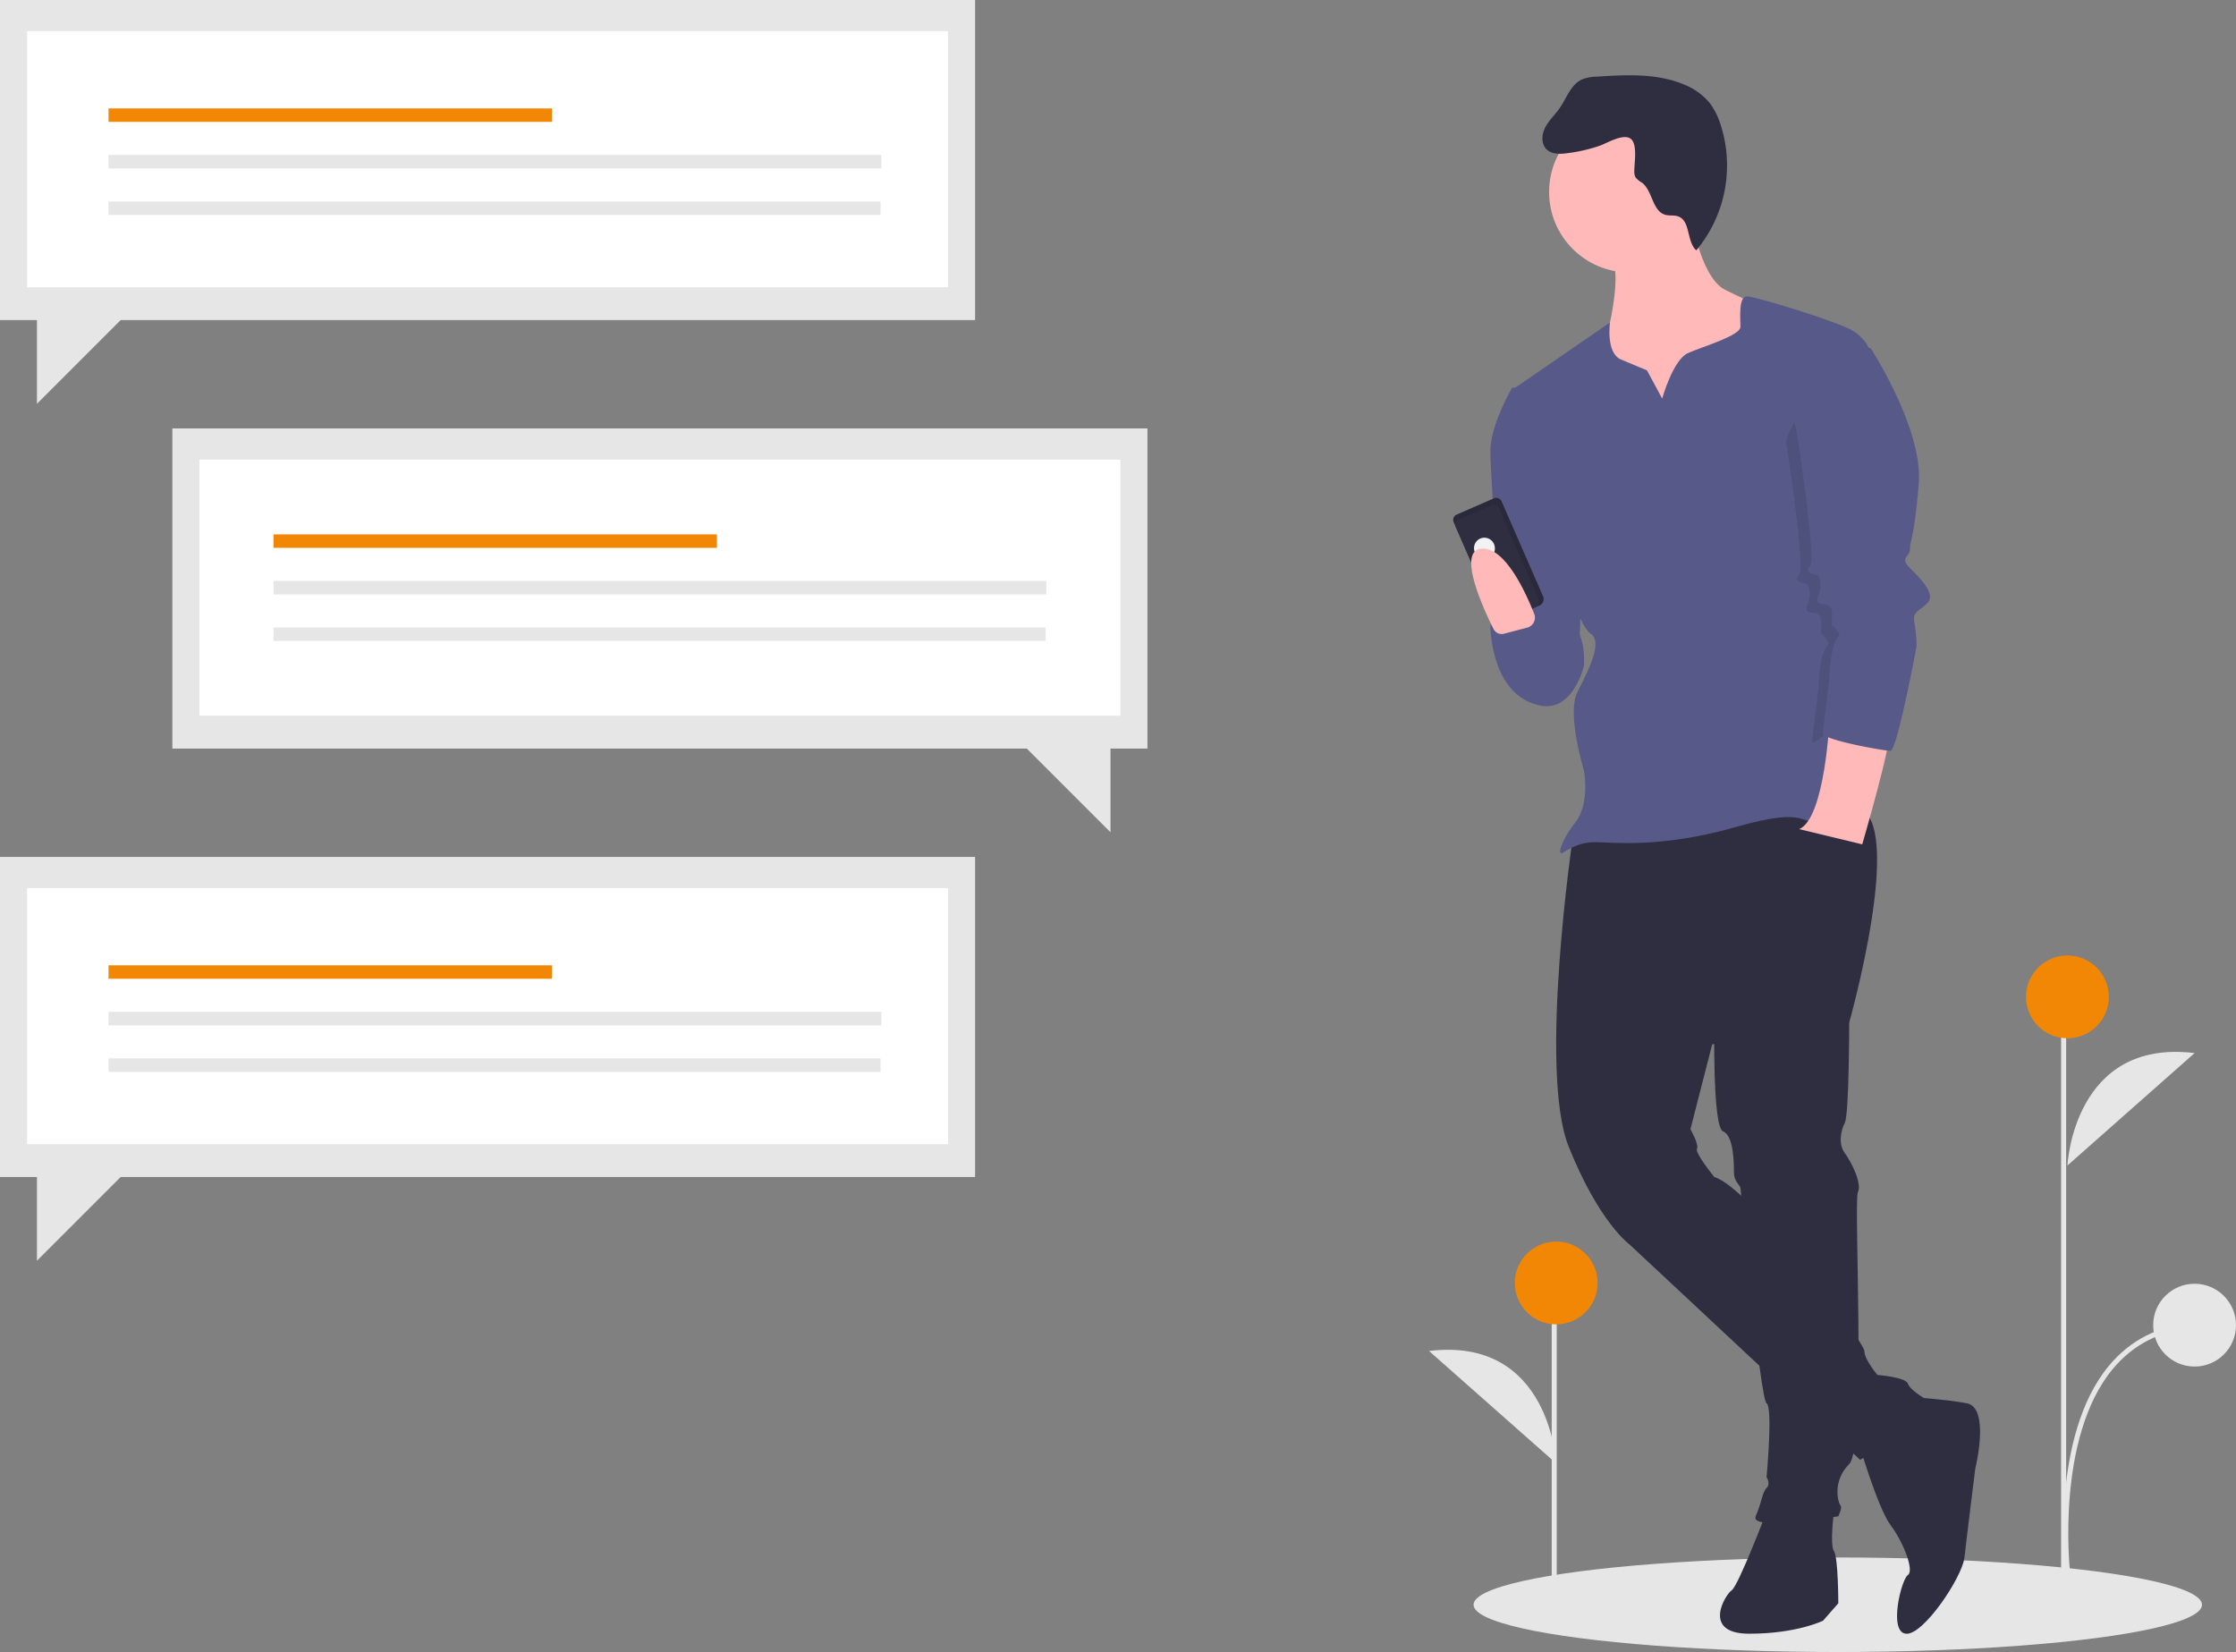 <svg id="eed3bf71-60ac-4dd5-9baf-083416015b52" data-name="Layer 1" xmlns="http://www.w3.org/2000/svg" width="886.653" height="655.061" viewBox="0 0 886.653 655.061"><rect x="0" y="0" width="886.653" height="655.061" fill="#808080" stroke="none"/><title>mobile_messages</title><ellipse cx="728.747" cy="636.32" rx="144.421" ry="18.742" fill="#e6e6e6"/><path d="M893.386,693.534s7.76,26.73,12.934,33.628,9.485,18.107,6.898,19.832-7.76,22.419-.862,23.281,22.419-22.419,23.281-30.179,4.311-35.353,4.311-35.353,6.036-24.143-3.449-25.868-24.143-2.587-24.143-2.587Z" transform="translate(-156.673 -122.469)" fill="#2f2e41"/><path d="M857.171,721.989s-11.209,29.317-13.796,31.041S831.304,770.275,850.273,770.275s29.317-5.174,29.317-5.174l6.036-6.898s0-18.107-1.725-20.694,0-15.521,0-15.521Z" transform="translate(-156.673 -122.469)" fill="#2f2e41"/><path d="M780.43,453.826s-13.796,93.124-1.725,123.303S802.849,615.931,802.849,615.931l91.399,85.364s28.455-14.658,25.868-24.143c0,0-6.036-3.449-6.898-6.036s-12.072-3.449-12.072-3.449-5.174-6.036-5.174-9.485S851.135,593.512,836.477,589.201c0,0-7.76-9.485-6.898-11.209s-2.587-7.76-2.587-7.76l8.623-33.628,54.322-8.623s22.419-79.328,3.449-85.364S780.43,453.826,780.43,453.826Z" transform="translate(-156.673 -122.469)" fill="#2f2e41"/><path d="M888.213,514.184l1.725,13.796s0,36.215-1.725,39.664-2.587,8.623,0,12.072,6.898,12.072,5.174,15.521,3.449,100.884-3.449,107.782-4.311,15.521-3.449,16.383-.862,4.311-.862,4.311-35.353,6.036-32.766,0,2.587-9.485,4.311-11.209,0-4.311,0-4.311,2.587-27.592,0-29.317S846.824,594.374,846.824,593.512s-2.587-2.587-2.587-6.036,0-14.658-4.311-16.383-3.449-43.975-3.449-43.975Z" transform="translate(-156.673 -122.469)" fill="#2f2e41"/><path d="M826.992,206.358s3.449,25.868,13.796,31.041,17.245,7.76,17.245,7.76L849.411,275.338l-3.449,25.868H806.298L784.742,283.961l6.898-28.455,3.449-5.174s4.311-18.97.862-25.006S826.992,206.358,826.992,206.358Z" transform="translate(-156.673 -122.469)" fill="#ffb9b9"/><path d="M809.747,269.303l6.036,11.209s4.311-15.521,10.347-18.107,20.694-6.898,20.694-10.347-.862-12.072,2.587-12.072,37.077,10.347,42.251,13.796,6.036,6.898,6.036,6.898l-9.485,99.16s13.796,46.562,9.485,64.669-7.76,20.694-18.107,23.281-4.311-6.036-34.49,2.587-49.149,6.036-56.047,6.036-11.209,3.449-12.934,4.311-.862-4.311,5.174-12.072,3.449-20.694,3.449-20.694-6.898-22.419-2.587-31.041,10.347-19.832,5.174-23.281-12.072-29.317-12.072-29.317l-18.97-67.256,38.802-26.73s-1.725,12.072,4.311,14.658S809.747,269.303,809.747,269.303Z" transform="translate(-156.673 -122.469)" fill="#575a89"/><path d="M761.461,276.201H756.287s-8.623,14.658-8.623,25.006,4.311,68.981,4.311,68.981l25.006,25.868,6.036-19.832,1.725-43.975Z" transform="translate(-156.673 -122.469)" fill="#575a89"/><path d="M775.257,367.6s-28.455-7.76-27.592,4.311,5.174,26.73,18.97,30.179,18.107-15.521,18.107-15.521S786.466,369.325,775.257,367.6Z" transform="translate(-156.673 -122.469)" fill="#575a89"/><path d="M882.177,407.264s-1.725,39.664-12.072,43.975L895.111,457.275s12.072-41.388,10.347-43.113S882.177,407.264,882.177,407.264Z" transform="translate(-156.673 -122.469)" fill="#ffb9b9"/><path d="M742.849,321.362h16.159a2.276,2.276,0,0,1,2.276,2.276v41.124a2.78,2.78,0,0,1-2.78,2.78H743.353a2.78,2.78,0,0,1-2.78-2.78V323.638A2.276,2.276,0,0,1,742.849,321.362Z" transform="translate(-231.768 206.944) rotate(-23.598)" fill="#2f2e41"/><path d="M742.849,321.362h16.159a2.276,2.276,0,0,1,2.276,2.276v41.124a2.78,2.78,0,0,1-2.78,2.78H743.353a2.78,2.78,0,0,1-2.78-2.78V323.638A2.276,2.276,0,0,1,742.849,321.362Z" transform="translate(-231.768 206.944) rotate(-23.598)" opacity="0.1"/><path d="M743.356,323.788H757.444a2.276,2.276,0,0,1,2.276,2.276v39.025a2.78,2.78,0,0,1-2.78,2.78H743.86a2.78,2.78,0,0,1-2.78-2.78V326.064a2.276,2.276,0,0,1,2.276-2.276Z" transform="translate(-232.363 206.847) rotate(-23.598)" fill="#2f2e41"/><ellipse cx="745.314" cy="339.859" rx="4.142" ry="4.198" transform="translate(-230.399 204.312) rotate(-23.598)" fill="#f2f2f2"/><path d="M888.644,272.32l5.605-8.191s20.694,31.904,18.97,53.46-3.449,22.419-3.449,25.868-4.311,3.449,0,7.76,10.347,10.347,6.898,13.796-6.036,3.449-5.174,7.76a57.012,57.012,0,0,1,.862,9.485s-7.329,14.227-9.916,14.227-27.161,22.85-27.161,20.263,2.587-20.694,2.587-23.281.862-11.209,2.587-13.796,1.725-1.725,0-4.311-1.725,0-1.725-2.587.862-6.036-1.725-6.898-5.174,0-3.449-4.311,0-7.76-.862-7.76-5.174-.862-2.587-3.449-5.174-52.598-5.174-52.598S866.225,285.254,888.644,272.32Z" transform="translate(-156.673 -122.469)" opacity="0.1"/><path d="M883.901,253.782l14.658,6.898s20.694,31.904,18.97,53.46-3.449,22.419-3.449,25.868-4.311,3.449,0,7.76,10.347,10.347,6.898,13.796-6.036,3.449-5.174,7.76a57.012,57.012,0,0,1,.862,9.485s-7.76,41.388-10.347,41.388-26.73-4.311-26.73-6.898,2.587-20.694,2.587-23.281.862-11.209,2.587-13.796,1.725-1.725,0-4.311-1.725,0-1.725-2.587.862-6.036-1.725-6.898-5.174,0-3.449-4.311,0-7.76-.862-7.76-5.174-.862-2.587-3.449-5.174-52.598-5.174-52.598S861.483,266.716,883.901,253.782Z" transform="translate(-156.673 -122.469)" fill="#575a89"/><path d="M753.062,373.758a3.614,3.614,0,0,1-4.157-1.876c-3.962-7.923-14.698-31.16-4.69-31.875,9.233-.659,17.457,17.344,20.814,25.848a4.108,4.108,0,0,1-2.776,5.484Z" transform="translate(-156.673 -122.469)" fill="#ffb9b9"/><circle cx="646.176" cy="76.128" r="31.904" fill="#ffb9b9"/><path d="M791.126,180.223a62.852,62.852,0,0,1-12.265,2.895c-3.142.49-6.819.741-9.027-1.547-2.167-2.246-1.817-5.992-.338-8.74s3.846-4.903,5.623-7.469c2.794-4.036,4.443-9.386,8.91-11.419a16.39,16.39,0,0,1,5.799-1.083c11.593-.739,23.66-1.405,34.396,3.031a25.316,25.316,0,0,1,10.382,7.387,27.568,27.568,0,0,1,4.15,8.047,52.513,52.513,0,0,1-9.448,50.425c-3.913-3.525-2.211-11.671-7.162-13.467-1.624-.589-3.46-.179-5.124-.646-5.229-1.466-4.966-9.547-9.319-12.793a8.313,8.313,0,0,1-2.479-2.037,5.066,5.066,0,0,1-.482-2.569c-.032-3.027,1.39-10.716-1.497-12.791C800.305,175.335,793.95,179.203,791.126,180.223Z" transform="translate(-156.673 -122.469)" fill="#2f2e41"/><path d="M773.758,702.748s-2.345-50.443-50.424-44.58" transform="translate(-156.673 -122.469)" fill="#e6e6e6"/><path d="M976.485,584.618s2.345-50.443,50.424-44.58" transform="translate(-156.673 -122.469)" fill="#e6e6e6"/><path d="M975.491,745.546c-.061-.531-5.771-53.429,17.353-81.423,8.534-10.332,19.97-16.118,33.988-17.196l.154,1.994c-13.455,1.035-24.423,6.577-32.598,16.472-22.583,27.335-16.97,79.404-16.911,79.927Z" transform="translate(-156.673 -122.469)" fill="#e6e6e6"/><polygon points="68.348 169.893 455 169.893 455 296.824 440.354 296.824 440.354 330.021 407.157 296.824 68.348 296.824 68.348 169.893" fill="#e6e6e6"/><rect x="79.088" y="182.254" width="365.172" height="101.545" fill="#fff"/><rect x="108.453" y="211.9" width="175.821" height="5.336" fill="#f28705"/><rect x="108.453" y="230.358" width="306.441" height="5.336" fill="#e6e6e6"/><rect x="108.453" y="248.816" width="306.141" height="5.336" fill="#e6e6e6"/><polygon points="386.652 339.785 0 339.785 0 466.717 14.646 466.717 14.646 499.914 47.843 466.717 386.652 466.717 386.652 339.785" fill="#e6e6e6"/><rect x="10.74" y="352.146" width="365.172" height="101.545" fill="#fff"/><rect x="43.035" y="382.769" width="175.821" height="5.336" fill="#f28705"/><rect x="43.035" y="401.227" width="306.441" height="5.336" fill="#e6e6e6"/><rect x="43.035" y="419.685" width="306.141" height="5.336" fill="#e6e6e6"/><polygon points="386.652 0 0 0 0 126.931 14.646 126.931 14.646 160.129 47.843 126.931 386.652 126.931 386.652 0" fill="#e6e6e6"/><rect x="10.74" y="12.361" width="365.172" height="101.545" fill="#fff"/><rect x="43.035" y="42.984" width="175.821" height="5.336" fill="#f28705"/><rect x="43.035" y="61.442" width="306.441" height="5.336" fill="#e6e6e6"/><rect x="43.035" y="79.9" width="306.141" height="5.336" fill="#e6e6e6"/><rect x="615.304" y="521.574" width="2" height="110" fill="#e6e6e6"/><rect x="817.304" y="410.574" width="2" height="221" fill="#e6e6e6"/><circle cx="617.085" cy="508.728" r="16.417" fill="#f28705"/><circle cx="819.811" cy="395.289" r="16.417" fill="#f28705"/><circle cx="870.236" cy="525.454" r="16.417" fill="#e6e6e6"/></svg>